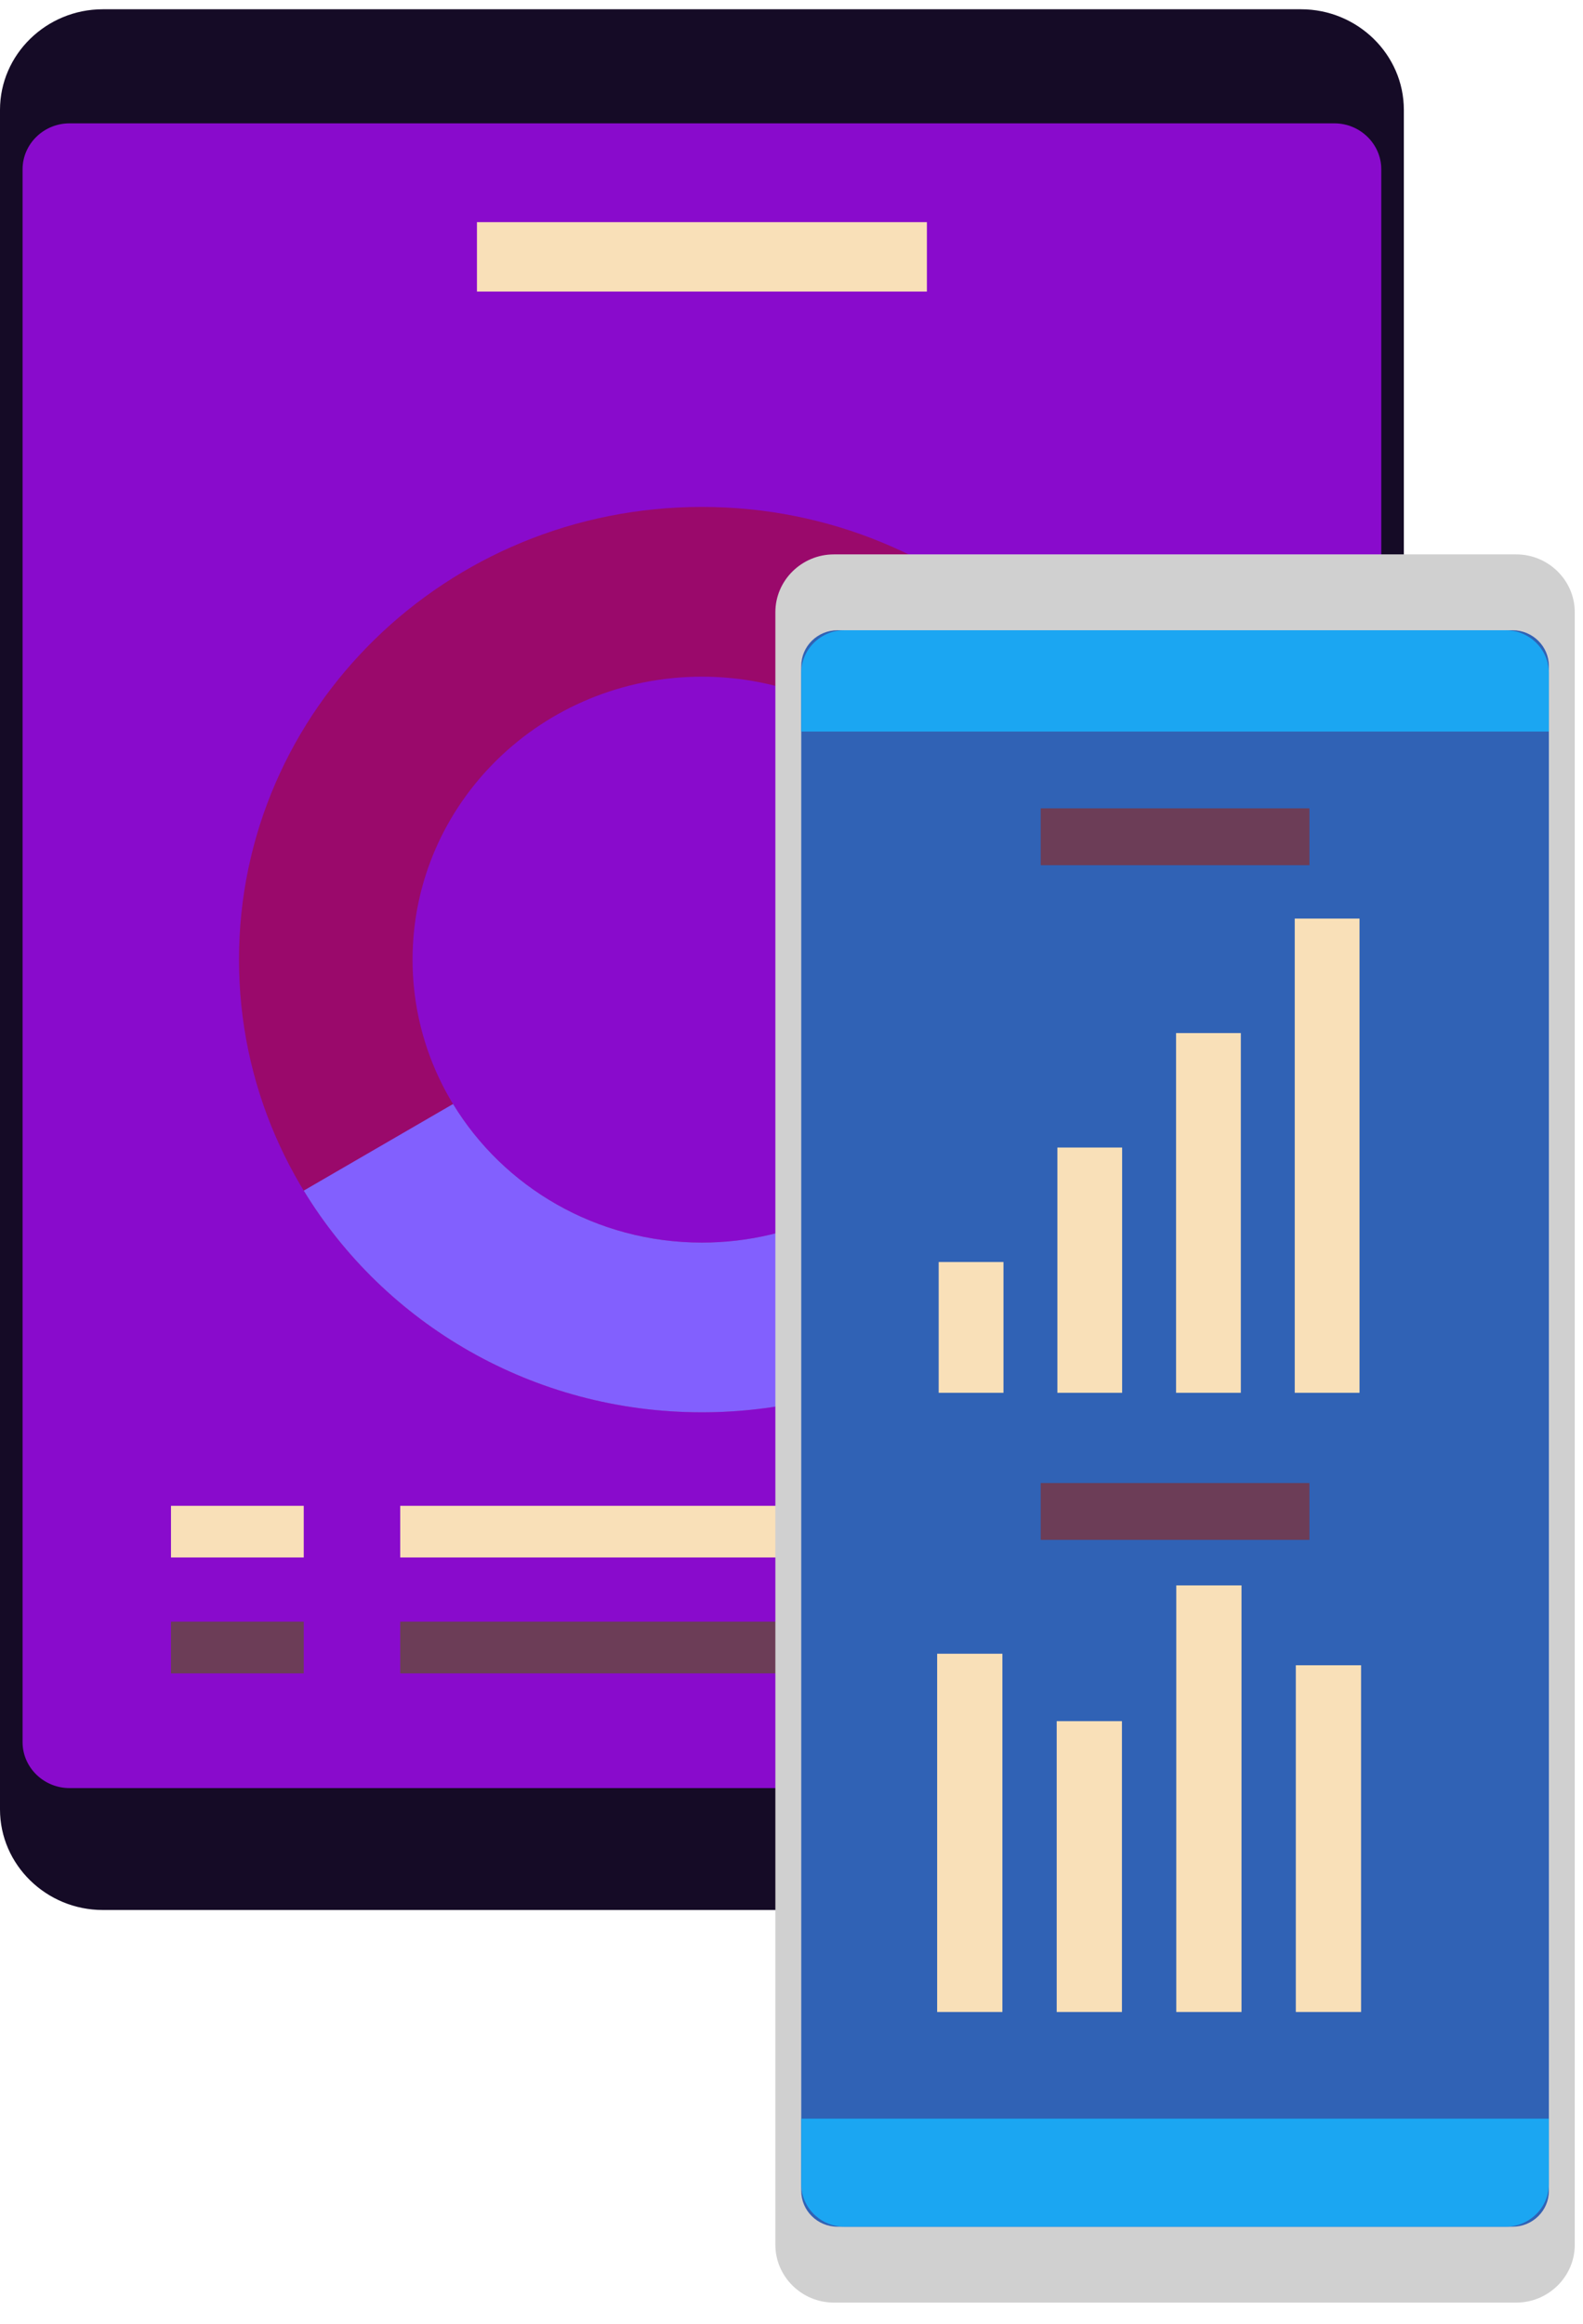 <?xml version="1.0" encoding="UTF-8" standalone="no"?>
<svg
   xmlns:dc="http://purl.org/dc/elements/1.1/"
   xmlns:cc="http://creativecommons.org/ns#"
   xmlns:rdf="http://www.w3.org/1999/02/22-rdf-syntax-ns#"
   xmlns:svg="http://www.w3.org/2000/svg"
   xmlns="http://www.w3.org/2000/svg"
   xmlns:sodipodi="http://sodipodi.sourceforge.net/DTD/sodipodi-0.dtd"
   xmlns:inkscape="http://www.inkscape.org/namespaces/inkscape"
   version="1.1"
   id="svg1210"
   xml:space="preserve"
   width="400"
   height="587"
   viewBox="0 0 400 587"
   sodipodi:docname="interface1.svg"
   inkscape:version="1.0.2 (394de47547, 2021-03-26)"><defs
     id="defs1214" /><sodipodi:namedview
     pagecolor="#ffffff"
     bordercolor="#666666"
     borderopacity="1"
     objecttolerance="10"
     gridtolerance="10"
     guidetolerance="10"
     inkscape:pageopacity="0"
     inkscape:pageshadow="2"
     inkscape:window-width="1608"
     inkscape:window-height="1013"
     id="namedview1212"
     showgrid="false"
     inkscape:zoom="0.62059549"
     inkscape:cx="199.33333"
     inkscape:cy="330.85953"
     inkscape:window-x="72"
     inkscape:window-y="0"
     inkscape:window-maximized="1"
     inkscape:current-layer="g1218"
     inkscape:document-rotation="0" /><g
     id="g1218"
     inkscape:groupmode="layer"
     inkscape:label="ink_ext_XXXXXX"
     transform="matrix(1.333,0,0,-1.333,0,633.507)"><g
       id="g1220"
       transform="matrix(0.089,0,0,0.087,0,60.13)"><path
         d="M 219.031,4751.3 H 2771.03 c 120.45,0 219.02,-98.56 219.02,-219.01 V 830.332 c 0,-120.473 -98.57,-219.062 -219.02,-219.062 H 219.031 C 98.566,611.27 0,709.859 0,830.332 V 4532.29 c 0,120.45 98.566,219.01 219.031,219.01"
         style="fill:#150b26;fill-opacity:1;fill-rule:evenodd;stroke:none"
         id="path1272" /><path
         d="M 148.145,4502.836 H 2841.9 c 55.06,0 100.07,-45.01 100.07,-100.07 V 976.865 c 0,-55.047 -45.01,-100.059 -100.07,-100.059 H 148.145 c -55.059,0 -100.063,45.012 -100.063,100.059 V 4402.766 c 0,55.06 45.004,100.07 100.063,100.07"
         style="fill:#890bcc;fill-opacity:1;fill-rule:evenodd;stroke:none"
         id="path1274"
         sodipodi:nodetypes="csssssssc" /><path
         d="m 1495.05,3297.6 c -340.4,0 -616.327,-275.92 -616.327,-616.29 0,-340.4 275.927,-616.33 616.327,-616.33 340.36,0 616.29,275.93 616.29,616.33 0,340.37 -275.93,616.29 -616.29,616.29 z m 0,369.74 c 544.54,0 985.99,-441.48 985.99,-986.03 0,-544.58 -441.45,-986.02 -985.99,-986.02 -544.581,0 -986.027,441.44 -986.027,986.02 0,544.55 441.446,986.03 986.027,986.03 v 0"
         style="fill:#9a096b;fill-opacity:1;fill-rule:evenodd;stroke:none"
         id="path1276" /><path
         d="m 2281.61,2086.73 c -180.03,-237.78 -465.36,-391.44 -786.56,-391.44 -360.77,0 -676.222,193.75 -848.112,482.86 l 318.007,188.68 c 107.415,-180.74 304.585,-301.85 530.105,-301.85 200.77,0 379.11,96.05 491.63,244.65 l 294.93,-222.9"
         style="fill:#8260fe;fill-opacity:1;fill-rule:evenodd;stroke:none"
         id="path1278" /><path
         d="m 1015.87,4136.45 h 958.31 v 151.16 h -958.31 v -151.16"
         style="fill:#f9e0b8;fill-opacity:1;fill-rule:evenodd;stroke:none"
         id="path1280" /><path
         d="m 364.18,1379.14 h 282.758 v 112.5 H 364.18 v -112.5"
         style="fill:#f9e0b8;fill-opacity:1;fill-rule:evenodd;stroke:none;stroke-width:0.801"
         id="path1282" /><path
         d="M 852.434,1379.14 H 2407.9 v 112.5 H 852.434 v -112.5"
         style="fill:#f9e0b8;fill-opacity:1;fill-rule:evenodd;stroke:none;stroke-width:0.801"
         id="path1284" /><path
         d="m 364.18,1126.69 h 282.758 v 112.5 H 364.18 v -112.5"
         style="fill:#6c3d57;fill-opacity:1;fill-rule:evenodd;stroke:none;stroke-width:0.801"
         id="path1286" /><path
         d="M 852.434,1126.69 H 2407.9 v 112.5 H 852.434 v -112.5"
         style="fill:#6c3d57;fill-opacity:1;fill-rule:evenodd;stroke:none;stroke-width:0.801"
         id="path1288" /></g><path
       d="m 158.077,370.195 h 129.336 c 6.106,0 11.1,-4.931 11.1,-10.951 V 49.87 c 0,-6.024 -4.994,-10.956 -11.1,-10.956 H 158.077 c -6.105,0 -11.098,4.932 -11.098,10.956 V 359.244 c 0,6.02 4.993,10.951 11.098,10.951"
       style="fill:#d0d0d0;fill-opacity:1;fill-rule:evenodd;stroke:none;stroke-width:0.079"
       id="path1947" /><path
       d="m 158.741,355.817 h 128.006 c 3.774,0 6.86,-3.049 6.86,-6.769 V 60.061 c 0,-3.72 -3.087,-6.765 -6.86,-6.765 H 158.741 c -3.77,0 -6.856,3.046 -6.856,6.765 V 349.048 c 0,3.72 3.087,6.769 6.856,6.769"
       style="fill:#3062b5;fill-opacity:1;fill-rule:evenodd;stroke:none;stroke-width:0.079"
       id="path1949" /><path
       d="m 160.06,355.817 h 125.368 c 4.496,0 8.175,-3.633 8.175,-8.069 V 336.624 H 151.885 v 11.124 c 0,4.437 3.678,8.069 8.175,8.069 z M 293.603,73.772 V 61.366 c 0,-4.441 -3.679,-8.07 -8.175,-8.07 H 160.06 c -4.497,0 -8.175,3.629 -8.175,8.07 V 73.772 h 141.718 v 0"
       style="fill:#1ba6f2;fill-opacity:1;fill-rule:evenodd;stroke:none;stroke-width:0.079"
       id="path1951" /><path
       d="m 222.936,279.485 c 4.092,0 8.184,0 12.277,0 0,-22.717 0,-45.443 0,-68.165 -4.093,0 -8.184,0 -12.277,0 0,22.722 0,45.448 0,68.165 z M 200.436,257.795 c 4.092,0 8.184,0 12.276,0 0,-15.491 0,-30.982 0,-46.474 -4.092,0 -8.184,0 -12.276,0 0,15.492 0,30.983 0,46.474 z m -22.497,-21.694 h 12.279 v -24.781 h -12.279 z m 67.492,65.084 h 12.282 v -89.864 h -12.282 v 89.864 0"
       style="fill:#f9e0b8;fill-opacity:1;fill-rule:evenodd;stroke:none;stroke-width:0.077"
       id="path1953" /><path
       d="m 197.278,311.299 h 50.935 v 10.771 h -50.935 v -10.771"
       style="fill:#6c3d57;fill-opacity:1;fill-rule:evenodd;stroke:none;stroke-width:0.079"
       id="path1955" /><path
       d="m 197.278,183.449 h 50.935 v 10.771 h -50.935 v -10.771"
       style="fill:#6c3d57;fill-opacity:1;fill-rule:evenodd;stroke:none;stroke-width:0.079"
       id="path1957" /><path
       d="m 222.974,174.821 c 4.123,0 8.244,0 12.367,0 0,-26.942 0,-53.891 0,-80.834 -4.123,0 -8.244,0 -12.367,0 0,26.943 0,53.892 0,80.834 z m -22.666,-25.724 c 4.122,0 8.244,0 12.366,0 0,-18.37 0,-36.742 0,-55.111 -4.122,0 -8.244,0 -12.366,0 0,18.369 0,36.74 0,55.111 z m -22.663,12.78 h 12.37 V 93.986 h -12.37 z m 67.99,-2.188 h 12.373 V 93.986 h -12.373 v 65.703 0"
       style="fill:#f9e0b8;fill-opacity:1;fill-rule:evenodd;stroke:none;stroke-width:0.085"
       id="path1959" /></g></svg>
